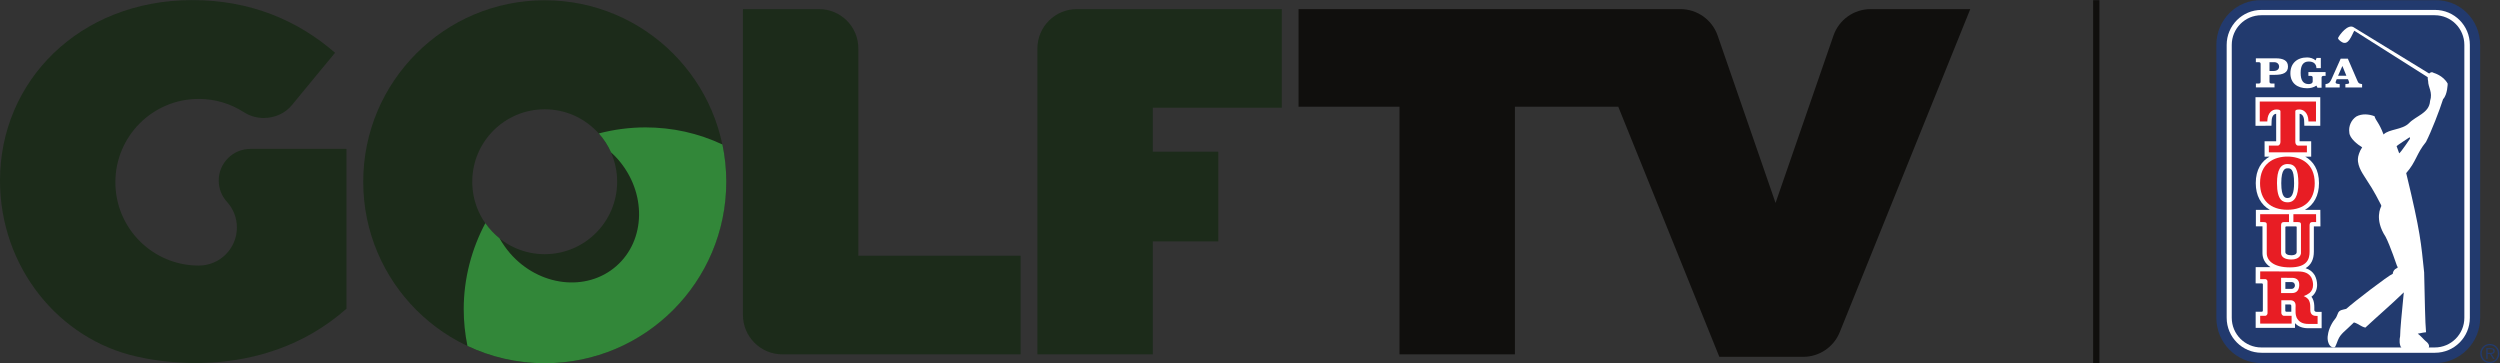 <?xml version="1.0" encoding="UTF-8" standalone="no"?>

<svg
   version="1.1"
   id="svg2"
   xml:space="preserve"
   viewBox="0 0 814.828 118.384"
   sodipodi:docname="69957895a93ea2858cedec1087331a65.eps"
   xmlns:inkscape="http://www.inkscape.org/namespaces/inkscape"
   xmlns:sodipodi="http://sodipodi.sourceforge.net/DTD/sodipodi-0.dtd"
   xmlns="http://www.w3.org/2000/svg"
   xmlns:svg="http://www.w3.org/2000/svg"><rect x="0" y="0" width="814.828" height="118.384" fill="#333333" stroke="none"/><defs
     id="defs6" /><sodipodi:namedview
     id="namedview4"
     pagecolor="#ffffff"
     bordercolor="#666666"
     borderopacity="1.0"
     inkscape:pageshadow="2"
     inkscape:pageopacity="0.0"
     inkscape:pagecheckerboard="0" /><g
     id="g8"
     inkscape:groupmode="layer"
     inkscape:label="ink_ext_XXXXXX"
     transform="matrix(1.333,0,0,-1.333,0,118.384)"><g
       id="g10"
       transform="scale(0.1)"><path
         d="m 1816.53,865.824 h 186.18 c 53.03,0 96.02,-42.976 96.02,-96.004 V 262.855 h 396.75 V 21.664 h -582.44 c -53.3,0 -96.51,43.215 -96.51,96.504 v 747.656"
         style="fill:#1c2b1a;fill-opacity:1;fill-rule:nonzero;stroke:none"
         id="path12" /><path
         d="m 2818.71,624.645 h 315.36 l 0.02,241.179 h -501.14 c -53.25,0 -96.43,-43.164 -96.43,-96.414 V 21.664 h 282.19 V 297.828 h 160.2 v 219.473 h -160.2 v 107.344"
         style="fill:#1c2b1a;fill-opacity:1;fill-rule:nonzero;stroke:none"
         id="path14" /><path
         d="M 819.578,758.805 C 728.473,837.945 612.172,888.383 468.309,887.875 193.629,886.918 0,689.691 0,446.734 0,235.141 143.758,58.441 334.949,16.148 363.305,9.867 634.613,-54.477 847.152,133.258 v 390.781 h -234.98 c -42.703,0 -77.363,-34.66 -77.363,-77.394 0,-20.137 7.691,-38.477 20.257,-52.176 15.016,-16.485 24.18,-38.469 24.18,-62.61 0,-51.433 -41.683,-93.132 -93.269,-93.113 -112.664,0.008 -203.879,91.231 -203.879,203.758 0,112.531 91.215,203.742 203.754,203.742 40.507,0 78.269,-11.828 110.07,-32.277 14.125,-9.102 30.863,-14.344 48.816,-14.344 28.453,0 53.414,12.012 69.938,32.598 12.375,15.429 104.594,126.836 104.594,126.836"
         style="fill:#1c2b1a;fill-opacity:1;fill-rule:nonzero;stroke:none"
         id="path16" /><path
         d="m 1331.84,266.605 c -97.83,0 -177.13,79.309 -177.13,177.141 0,97.832 79.3,177.137 177.13,177.137 97.83,0 177.14,-79.305 177.14,-177.137 0,-97.832 -79.31,-177.141 -177.14,-177.141 z m 0,620.852 c -245.05,0 -443.707,-198.652 -443.707,-443.711 0,-245.051 198.657,-443.703 443.707,-443.703 245.05,0 443.71,198.652 443.71,443.703 0,245.059 -198.66,443.711 -443.71,443.711"
         style="fill:#1c2b1a;fill-opacity:1;fill-rule:nonzero;stroke:none"
         id="path18" /><path
         d="m 1775.8,443.707 c 0,31.231 -3.26,61.699 -9.4,91.102 -59.1,27.714 -122.41,41.796 -188.28,41.796 -38.98,0 -77.93,-5.292 -113.99,-14.765 -0.03,-0.059 0.03,0.058 0,0 12.18,-13.613 22.33,-29.246 29.87,-46.152 0.03,-0.008 0,0 0,0 5.81,-5.34 11.7,-11.114 17.02,-17.227 70.43,-80.742 68.51,-197.676 -4.29,-261.18 -72.81,-63.496 -188.92,-49.523 -259.35,31.231 -9.76,11.191 -18.87,24.472 -25.89,36.883 0.01,0.019 0,-0.028 0,0 -13.26,10.625 -24.99,23.136 -34.73,37.101 -0.02,-0.019 0.01,0.02 0,0 -33.24,-62.246 -52.91,-134.836 -52.91,-210.168 0,-30.32 3.09,-60.594 9.15,-90.058 57.37,-27.07 121.45,-42.273 189.1,-42.273 245.05,0 443.7,198.66 443.7,443.711"
         style="fill:#328739;fill-opacity:1;fill-rule:nonzero;stroke:none"
         id="path20" /><path
         d="m 4817.51,865.824 h -243.6 c -41,0 -77.5,-25.984 -90.89,-64.726 l -141.61,-409.2 -141.57,409.094 c -13.43,38.809 -50,64.832 -91.05,64.832 H 3175.07 V 627.047 h 246.89 V 21.664 h 282.19 V 627.047 h 252.73 L 4203.93,15.629 h 205.21 c 39.23,0 74.52,23.84 89.19,60.234 l 319.18,789.961"
         style="fill:#100f0d;fill-opacity:1;fill-rule:nonzero;stroke:none"
         id="path22" /><path
         d="m 5419.2,111.07 c 0,-61.211 49.47,-110.832 110.48,-110.832 h 424.1 c 61.01,0 110.46,49.621 110.46,110.832 v 667.274 c 0,61.203 -49.45,110.82 -110.46,109.289 h -424.1 C 5468.67,889.164 5419.2,839.547 5419.2,778.344 V 111.07"
         style="fill:#223a6e;fill-opacity:1;fill-rule:nonzero;stroke:none"
         id="path24" /><path
         d="m 5529.68,863.863 c -47.09,0 -85.25,-38.3 -85.25,-85.519 V 111.07 c 0,-47.226 38.16,-85.519 85.25,-85.519 h 424.1 c 47.07,0 85.23,38.293 85.23,85.519 v 667.274 c 0,47.219 -38.16,85.519 -85.23,85.519 h -424.1"
         style="fill:#ffffff;fill-opacity:1;fill-rule:nonzero;stroke:none"
         id="path26" /><path
         d="m 5529.16,850.863 c -39.92,0 -72.3,-32.468 -72.3,-72.519 V 111.07 c 0,-40.039 32.38,-72.531 72.3,-72.531 h 424.1 c 39.91,0 72.3,32.492 72.3,72.531 v 667.274 c 0,40.051 -32.39,72.519 -72.3,72.519 h -424.1"
         style="fill:#223a6e;fill-opacity:1;fill-rule:nonzero;stroke:none"
         id="path28" /><path
         d="m 6087.27,25.23 c 3.72,0 9.14,-0.625 9.14,4.695 0,4.101 -3.34,4.582 -6.55,4.582 h -7.46 v -9.277 z m 12.28,-14.609 h -3.82 l -7.47,12.059 h -5.86 V 10.621 h -3.21 v 26.191 h 11.4 c 6.92,0 9.27,-2.609 9.27,-6.926 0,-5.156 -3.58,-7.078 -8.2,-7.207 z m 7.96,13.125 c 0,11.387 -8.25,20.312 -19.62,20.312 -11.43,0 -19.76,-8.926 -19.76,-20.312 0,-11.535 8.33,-20.441 19.76,-20.441 11.37,0 19.62,8.906 19.62,20.441 m -43.07,0 c 0,12.871 10.49,23.406 23.45,23.406 12.9,0 23.32,-10.535 23.32,-23.406 0,-13.02 -10.42,-23.527 -23.32,-23.527 -12.96,0 -23.45,10.508 -23.45,23.527"
         style="fill:#223a6e;fill-opacity:1;fill-rule:nonzero;stroke:none"
         id="path30" /><path
         d="m 5527.42,688.168 c 0,-2.676 -1.61,-4.277 -4.5,-4.277 h -7.05 v -9.434 h 45.53 v 9.434 h -7.74 c -2.89,0 -4.5,1.601 -4.5,4.277 v 16.926 h 12.7 c 21.26,0 32.46,5.586 32.46,20.261 0,14.68 -11.2,20.149 -30.16,20.149 h -48.4 v -9.445 h 7.16 c 2.89,0 4.5,-1.59 4.5,-4.266 z m 21.74,47.891 h 11.77 c 6.47,0 11.67,-4.161 11.67,-10.809 0,-6.641 -5.43,-10.715 -13.52,-10.715 h -9.92 v 21.524"
         style="fill:#ffffff;fill-opacity:1;fill-rule:nonzero;stroke:none"
         id="path32" /><path
         d="m 5686.29,702.523 h -5.31 c -2.9,0 -4.52,-1.601 -4.52,-4.277 v -24.637 h -10.05 l -2.54,5.243 c -6.69,-4.825 -15.27,-6.532 -22.76,-6.532 -24.04,0 -40.9,12.637 -40.9,36.641 0,24.219 16.3,38.691 40.9,38.691 6.7,0 15.03,-2.05 20.8,-7.187 l 2.32,5.996 h 10.39 l 0.03,-25.012 h -10.74 c -0.35,10.606 -7.2,16.223 -18.86,16.223 -13.41,0 -19.76,-9.211 -19.76,-27.746 0,-18.535 6.35,-27.43 19.76,-27.43 4.38,0 9.69,1.609 9.69,6.649 v 9.101 c 0,2.676 -1.62,4.277 -4.51,4.277 h -5.99 v 9.434 h 42.05 v -9.434"
         style="fill:#ffffff;fill-opacity:1;fill-rule:nonzero;stroke:none"
         id="path34" /><path
         d="m 5716.78,702.934 10.61,23.859 9.72,-23.859 z m 57.56,-20.34 c -7.75,1.297 -7.97,3.008 -10.89,9.441 l -22.81,52.707 h -17.41 l -21.8,-48.691 c -3.36,-7.129 -5.49,-12.668 -15.38,-13.574 v -8.223 h 34.72 v 8.223 l -1.14,0.117 c -2.7,0.39 -8.85,0.39 -8.85,3.914 0,1.289 0.76,3.32 1.33,4.609 l 1.36,3.36 h 27.44 l 1.54,-3.36 c 0.44,-1.394 1.55,-4.004 1.55,-5.418 0,-3.105 -6.94,-2.922 -9.31,-3.222 v -8.223 h 40.88 v 8.223 l -1.23,0.117"
         style="fill:#ffffff;fill-opacity:1;fill-rule:nonzero;stroke:none"
         id="path36" /><path
         d="m 5866.25,513.188 c -0.59,2.05 -4.52,12.238 -6.36,17.617 -0.23,0.722 32.13,21.953 32.13,21.953 0,0 0.42,-1.727 0.66,-3.828 0,0 -21.84,-32.774 -26.43,-35.742 m 107.33,132.531 c 10.97,11.152 11.23,37.957 11.23,37.957 -11.04,20.148 -34.16,26.191 -34.16,26.191 -5.16,3.672 -9.31,0.285 -10.98,-1.543 h -0.09 l -185.56,113.625 c -13.52,7.02 -32.19,-16.992 -36.88,-25.832 -1.89,-3.203 4.17,-7.91 8.27,-10.449 16.85,-11.063 24.91,17.316 31.08,27.355 l 179.5,-113.613 c -0.37,-0.129 0.58,-9.387 1.04,-9.785 -0.11,-14.785 11.69,-27.031 4.72,-48.43 -1.89,-29.961 -34.28,-35.957 -51.88,-54.578 -16.22,-15.929 -48.17,-13.926 -61.55,-27.012 -0.12,-0.117 -0.36,-0.363 -0.36,-0.363 0,0 -0.1,0.469 -0.13,0.559 -11.53,30.301 -18.39,32 -21.93,44.187 -14.15,5.344 -30.82,6.621 -44.35,-0.652 -12.95,-8.496 -19.47,-24.602 -17.27,-38.801 0.29,-14.5 20.74,-30.273 31.44,-36.57 -6.88,-10 -10.17,-22.188 -10.33,-27.277 -1.71,-21.493 15.28,-42.09 20.04,-50.594 20.1,-29.883 31.45,-53.614 35.89,-61.992 0.69,-1.614 1.76,-2.922 0.74,-5.137 -0.27,-0.578 -17.36,-30.578 10.86,-73.613 11.48,-22.141 27.97,-71.536 28.13,-71.809 6.57,-7.012 -8.91,-2.676 -10.48,-18.855 -11.08,-4.356 -94.98,-68.77 -113.85,-85.801 -7.53,-2.199 -17.3,-1.887 -20.44,-11.348 -0.48,-0.742 -3.41,-9.121 -5.23,-11.133 -8.07,-9.328 -17.5,-25.918 -19.23,-42.168 -1.86,-8.32 0.23,-24.523 9.9,-28.828 4.37,-1.945 6.21,-0.559 7.37,0 1.27,0.633 6.71,15.438 7.41,17.148 6.68,16.277 16.48,20.645 39.09,43.203 11.32,-3.137 16.27,-9.844 27.9,-12.688 31.46,29.297 63.12,56.153 94.03,86.223 -4.72,-46.555 -9.13,-94.356 -9.01,-107.16 -2,-8.152 -2.23,-22.148 3.51,-29.043 0,0 51.38,-3.027 61.29,-2.293 4.92,0.371 5.21,3.309 5.21,3.309 0,0 4.59,6.945 -7.87,16.223 -3.61,2.684 -12.28,13.477 -19,17.891 8.87,2 18.2,3.535 20.25,3.535 -2.36,24.461 -2.89,77.344 -4.65,146.512 -7.64,71.652 -8.29,95.781 -43.86,242.589 25.17,28.719 24.2,46.551 48.41,76.211 13.03,25.457 33.14,77.207 41.78,104.649"
         style="fill:#ffffff;fill-opacity:1;fill-rule:nonzero;stroke:none"
         id="path38" /><path
         d="m 5587.95,181.773 v 16.641 l 15.66,-0.012 c 4.46,0 7.69,-3.386 7.69,-8.047 0,-5.242 -4.02,-8.562 -7.59,-8.562 z m 2.54,-55.859 c -2.7,0 -2.77,2.461 -2.77,2.461 l -0.01,15.352 10.04,-0.012 c 3.11,0 4.66,-0.449 4.66,-3.965 0.04,-0.926 0.07,-7.344 0.07,-7.344 0,-1.961 -0.14,-4.461 -0.03,-6.492 z m 18.76,314.336 c 0,-24.082 -5.27,-36.301 -15.66,-36.301 -5.08,0 -15.66,0 -15.66,36.301 0,36.309 10.98,36.309 15.66,36.309 6.61,0 15.66,0 15.66,-36.309 m -18.96,-105.695 23.35,0.05 c 0,0 1.97,-0.109 1.97,-1.894 0,-1.777 -0.02,-52.922 -0.02,-60.879 0,-4.336 -3.77,-7.871 -13.3,-7.871 -9.53,0 -14.36,3.523 -14.36,7.852 v 60.847 c 0,1.594 2.36,1.895 2.36,1.895 m 73.62,-208.934 c -1.08,-0.019 -5.28,0.399 -5.19,5.078 l 0.03,4.883 c 0,7.527 -0.55,15.391 -4.2,22.43 -0.81,1.711 -1.86,3.176 -2.96,4.582 0.38,0.281 0.85,0.496 1.22,0.781 l 0.21,0.156 0.19,0.164 c 8.19,7.043 12.35,16.438 12.35,27.942 0,7.82 -1.96,15.945 -5.5,22.851 l -0.16,0.301 -0.16,0.293 c -5.11,8.547 -12.51,14.231 -22.37,17.238 13.43,7.957 20.25,21.485 20.25,40.567 v 61.668 h 16.07 l -0.24,40.363 -12.86,0.008 h -24.87 c 21.89,12.265 34.47,35.031 34.47,65.324 0,33.27 -14.24,53.738 -33.69,64.832 h 14.57 v 37.551 h -28.33 v 67.176 c 6.32,-0.301 10.67,-6.766 11.07,-16.766 0,-0.012 0.49,-12.422 0.49,-12.422 l 39,-0.137 v 69.911 h -10.48 -147.95 v -69.911 l 39.04,0.137 0.48,12.43 c 0.39,10 4.73,16.457 11.05,16.758 v -67.176 h -28.34 v -37.551 h 12.14 c -19.45,-11.094 -33.7,-31.562 -33.7,-64.832 0,-30.293 12.59,-53.059 34.48,-65.324 h -34.2 v -40.321 h 16.13 V 269 c 0,-12.375 5.69,-25.227 19.6,-34.035 l -36.21,0.051 -0.11,-39.758 c 0,0 11.97,-0.125 15.39,-0.059 -0.01,-0.437 2.71,-0.047 2.35,-2.84 -0.06,-11.144 -0.07,-51.125 -0.06,-63.546 0,-3.34 -2.36,-2.344 -2.36,-2.969 -3.27,0.07 -15.24,-0.039 -15.24,-0.039 l 0.03,-39.375 h 96.14 c 0,0 0.01,11.457 0.01,11.582 7.43,-8.25 18.16,-12.441 32.09,-12.441 h 33.06 v 39.922 l -12.73,0.129"
         style="fill:#ffffff;fill-opacity:1;fill-rule:nonzero;stroke:none"
         id="path40" /><path
         d="m 5660.37,639.887 h -135.04 v -48.856 l 18.51,0.059 0.08,2.363 c 0.75,18.633 11.55,26.973 21.94,26.973 6.77,0 10.06,-1.379 10.06,-4.231 v -75.496 c 0,-4.054 -2.65,-8.574 -6.44,-8.574 h -21.9 V 515.59 h 93.02 v 16.535 h -21.89 c -3.8,0 -6.44,4.52 -6.44,8.574 v 75.496 c 0,2.852 3.29,4.231 10.05,4.231 10.38,0 21.21,-8.34 21.96,-26.973 l 0.08,-2.363 18.46,-0.059 v 48.856 h -2.45"
         style="fill:#e81d24;fill-opacity:1;fill-rule:nonzero;stroke:none"
         id="path42" /><path
         d="m 5663.04,364.418 h -55.48 v -19.297 h 10.36 c 3.49,0 5.77,-0.586 6.94,-1.785 1.26,-1.289 1.31,-3.215 1.25,-6.223 0,-0.019 -0.02,-1.629 -0.02,-1.629 0,-0.039 -0.02,-67.031 -0.02,-67.031 -0.43,-3.242 -3.46,-14.855 -23.78,-14.855 -15.54,0 -24.83,5.988 -24.83,16.007 v 67.051 c 0,7.754 3.6,8.407 6.99,8.407 h 12.39 v 19.355 h -70.54 v -19.297 h 7.96 c 3.51,0 5.78,-0.586 6.96,-1.785 1.34,-1.379 1.29,-3.723 1.23,-6.203 0,-0.02 -0.02,-1.649 -0.02,-1.649 V 269 c 0,-16.75 14.88,-34.668 56.66,-34.668 42.6,0 48.06,20.613 48.06,38.555 v 63.769 c 0,7.754 3.6,8.407 6.98,8.407 h 9.03 l -0.12,19.355"
         style="fill:#e81d24;fill-opacity:1;fill-rule:nonzero;stroke:none"
         id="path44" /><path
         d="m 5593.59,393.441 c -11.21,0 -26.13,3.965 -26.13,46.809 0,32.156 8.54,46.805 26.13,46.805 18.56,0 26.13,-12.852 26.13,-46.805 0,-31.27 -9.04,-46.809 -26.13,-46.809 m -0.72,111.848 c -32.32,0 -66.86,-16.359 -66.86,-65.039 0,-41.328 24.99,-65.02 66.86,-65.02 41.87,0 66.86,23.692 66.86,65.02 0,48.68 -34.55,65.039 -66.86,65.039"
         style="fill:#e81d24;fill-opacity:1;fill-rule:nonzero;stroke:none"
         id="path46" /><path
         d="m 5577.47,208.813 c 3.87,0 17.26,-0.079 26.88,-0.079 8.74,0 14.92,-3.855 16.74,-10.566 1.09,-4.16 1.18,-10.77 -0.71,-15.957 -2.57,-7.039 -8.18,-10.645 -16.12,-10.645 -0.01,0 -20.94,-0.007 -26.79,-0.019 v 34.277 z m 86.81,-93.165 c -4.7,-0.039 -15.44,0.344 -15.44,15.051 l 0.03,4.949 c 0,5.782 -0.25,12.403 -3.1,17.727 -2.69,5.77 -9.36,9.102 -13.02,10.781 4.67,1.485 9.99,4.227 14.24,7.52 5.63,4.844 8.67,11.277 8.67,19.949 0,6.191 -1.53,12.598 -4.32,18.059 -6.01,10.046 -16.19,14.656 -32.13,14.656 -0.04,0 -92.83,0.156 -92.83,0.156 l -0.05,-18.926 c 0,0 6.74,0.078 12.03,0.078 5.28,0 5.83,-5.203 5.83,-5.203 0,0 0.15,-59.023 0.16,-78.156 0,-3.094 -2.86,-6.414 -5.68,-6.414 h -12.35 l 0.06,-18.938 h 76.83 l -0.05,18.938 h -19.08 c -2.74,0 -6,3.699 -6,6.824 0,0 -0.02,23.574 -0.03,31.309 0.93,0 22.79,-0.008 22.79,-0.008 2.54,0 12.4,-1.27 12.17,-13.047 l -0.2,-8.137 c 0.13,-7.187 -0.63,-12.898 2.51,-20.937 5.15,-10.684 14.56,-15.801 28.85,-15.801 h 22.59 V 115.68 l -2.48,-0.032"
         style="fill:#e81d24;fill-opacity:1;fill-rule:nonzero;stroke:none"
         id="path48" /><path
         d="m 5133.3,0.219 h -15.37 V 887.66 h 15.37 V 0.219"
         style="fill:#100f0d;fill-opacity:1;fill-rule:nonzero;stroke:none"
         id="path50" /></g></g></svg>

